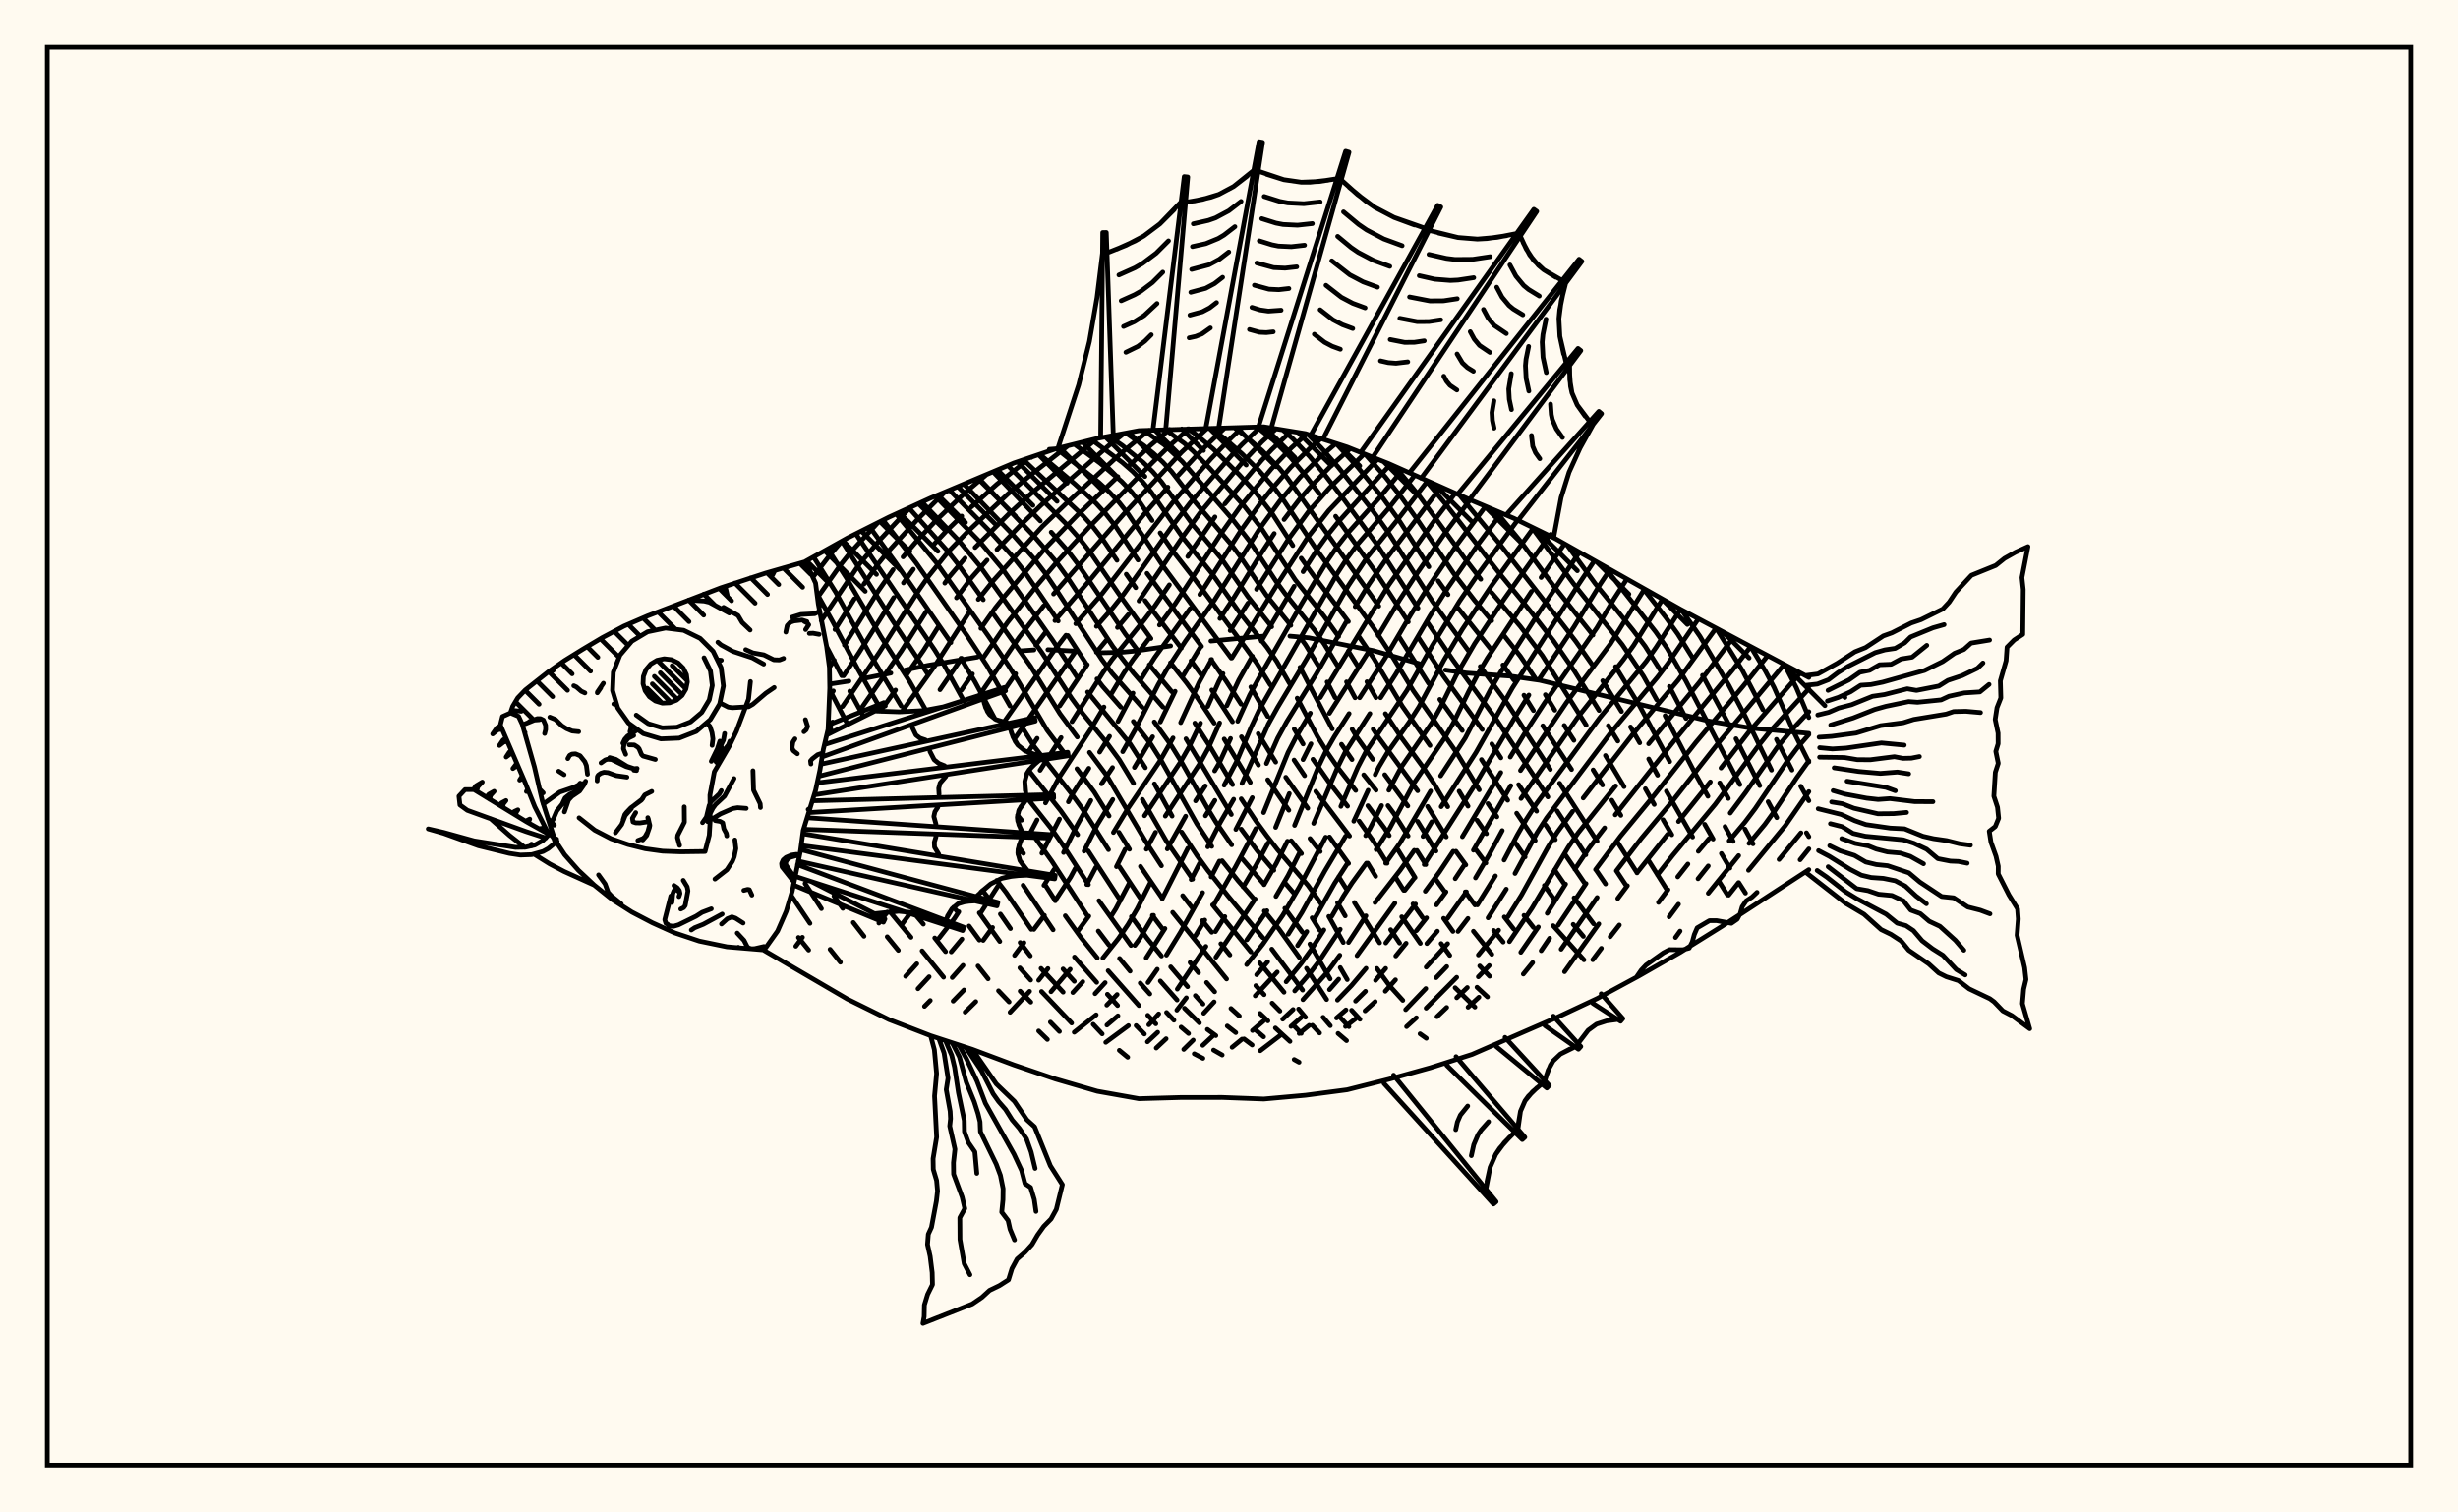 <svg xmlns="http://www.w3.org/2000/svg" width="520" height="320"><rect x="0" y="0" width="520" height="320" fill="floralwhite"/><rect x="10" y="10" width="500" height="300" stroke="black" stroke-width="1" fill="none"/><path stroke="black" stroke-width="1" fill="none" stroke-linecap="round" stroke-linejoin="round" d="
M 170.43 118.77 179.26 113.84 188.07 109.41 196.88 105.38 214.5 97.96 223.31 94.97 232.13 92.77 240.94 91.11 267.37 90.3 276.18 91.74 285 94.59 293.81 98.1 311.43 105.93 320.24 109.65 329.05 113.96 355.49 128.88 382.67 143.33 
M 382.67 184 364.3 195.97 355.49 201.47 346.68 206.51 337.86 211.28 329.05 215.41 311.43 223.08 302.62 225.9 293.81 228.35 285 230.57 276.18 231.73 267.37 232.52 258.56 232.19 249.75 232.2 240.94 232.45 232.13 230.88 223.31 228.31 214.5 225.31 205.69 222.01 196.88 219.13 188.07 215.72 179.26 211.37 161.67 201.09 
M 382.67 155.17 370.4 154.05 361.7 152.59 325.73 143.93 319.64 143.06 310.22 142.4 305.8 141.76 
M 300.2 140.4 290.57 137.66 276.88 134.94 272.89 134.59 
M 267.44 134.58 256.17 135.63 
M 247.65 136.65 240.22 137.73 237.23 138.01 232.85 138.11 
M 227.28 137.75 221.69 137.46 
M 218.74 137.51 215.73 137.72 
M 206.78 139.02 196.32 140.77 191.61 141.74 
M 188.46 142.41 182.43 143.61 
M 179.6 144.11 175.53 144.73 
M 168.92 198.35 171.07 201.01 
M 167.35 189.4 171.35 195.35 
M 175.61 200.86 177.78 203.58 
M 170.32 186.93 173.77 192.25 
M 176.43 189.58 178.29 192.19 
M 180.52 195.18 182.78 198.09 
M 187.7 198.2 190.04 201.07 
M 188.27 192.9 192.73 198.31 
M 195.08 201.18 199.62 206.75 
M 193.31 193.12 195.34 195.52 
M 197.75 198.45 200.04 201.34 
M 206.91 204.39 209.04 207.1 
M 211.24 209.63 213.48 211.98 
M 219.74 218.13 221.58 219.92 
M 175.24 153.23 175.81 154.36 
M 201.73 191.94 202.55 192.9 
M 205.01 195.92 207.19 198.9 
M 215.82 209.71 218.07 212.02 
M 222.22 216.26 224.13 218.23 
M 175.53 145.96 179.15 152.95 
M 207.18 193.14 211.51 199.19 
M 215.76 204.79 218.04 207.36 
M 220.34 209.78 226.7 216.45 
M 174.88 136.83 178.07 142.97 
M 179.77 146.23 182.62 151.48 
M 207.85 188.41 209.31 190.25 
M 211.64 193.4 213.76 196.46 
M 215.81 199.42 217.96 202.23 
M 220.24 204.9 224.91 209.91 
M 231.27 216.72 233.17 218.74 
M 236.8 222.22 238.57 223.68 
M 172.83 125.58 176.18 131.57 181.37 141.37 186.59 150.5 
M 210.88 186.27 212.85 188.84 218.17 196.63 
M 224.9 205.02 227.27 207.62 
M 172.11 117.83 176.77 125.26 183.85 138.06 190.65 149.37 
M 216.45 187.3 222.79 196.72 
M 227.31 202.48 232.01 207.84 
M 234.28 210.36 236.43 212.74 
M 240.35 216.99 242.1 218.77 
M 175.14 116.14 179.04 122.24 186.33 134.64 192.47 144.23 195.88 150.27 
M 215.5 179.18 216.52 180.55 
M 221.18 187.33 223.27 190.58 
M 225.37 193.76 228.68 198.37 232.13 202.66 
M 234.44 205.39 240.94 212.75 
M 242.82 214.81 244.52 216.62 
M 252.65 222.96 254.48 223.91 
M 178.1 114.49 188.76 131.22 196.19 142.49 
M 200 149.44 200.02 149.48 
M 215.26 172.47 216.11 173.53 
M 218.83 177.02 222.55 182.24 230.1 193.84 
M 232.36 196.99 234.62 199.97 
M 236.85 202.78 239.07 205.47 
M 241.22 207.99 243.25 210.29 
M 246.79 214.21 248.35 215.85 
M 249.87 217.32 251.44 218.66 
M 256.74 222.17 258.56 223.21 
M 181.05 112.94 197.74 137.51 199.81 140.84 203.91 148.32 
M 217.08 168.55 222.3 175.16 224.75 178.62 230.26 187.16 
M 232.49 190.57 239.25 200.03 
M 245.47 207.55 249.01 211.57 
M 250.59 213.33 253.73 216.41 
M 255.43 217.8 257.22 219.11 
M 183.98 111.47 189.52 119.12 201.16 135.95 
M 203.28 139.27 206.28 144.28 210.49 152.11 
M 217.64 163.02 224.38 171.5 227.97 176.6 
M 230.21 180.03 237.04 190.55 
M 239.36 193.93 242.65 198.49 245.71 202.26 
M 247.67 204.57 251.24 208.76 
M 252.88 210.65 254.5 212.43 
M 259.64 217.08 261.43 218.47 
M 263.19 219.81 264.89 221.09 
M 186.82 110.04 193.78 119.05 204.55 134.41 208.84 140.91 213.68 149.38 
M 215.61 152.86 218.81 157.96 226.62 167.86 229.04 171.2 234.51 179.77 
M 236.8 183.35 241.52 190.47 
M 243.79 193.68 245.93 196.52 
M 251.77 203.64 253.55 205.8 
M 255.26 207.87 256.96 209.83 
M 260.42 213.37 262.18 214.96 
M 265.67 217.95 267.32 219.36 
M 273.79 224.17 274.82 224.74 
M 189.58 108.72 198.12 119.07 209.07 134.54 213.4 140.89 215.45 144.17 221.5 154.45 225.22 159.39 
M 227.83 162.65 231.5 167.59 234.63 172.63 
M 236.71 176.1 238.94 179.68 
M 241.27 183.3 245.91 190.1 
M 248.09 193.04 259.49 207.13 
M 266.55 214.41 268.23 215.99 
M 269.82 217.5 272.9 220.33 
M 192.3 107.47 200.49 116.61 202.57 119.24 208.01 126.88 
M 210.27 130.04 218.02 140.95 224.23 151 227.9 155.94 
M 230.49 159.19 234.15 164.1 242.26 177.86 245.71 183.17 
M 250.21 189.5 252.33 192.23 
M 254.37 194.77 256.35 197.24 
M 258.28 199.67 260.18 202.04 
M 265.68 208.54 267.43 210.45 
M 269.13 212.24 270.77 213.91 
M 273.81 217.1 275.29 218.63 
M 195.03 106.22 202.86 114.41 207.2 119.63 220.39 138.03 226.73 147.78 229.1 151.03 234.34 157.41 236.76 160.7 239.8 165.73 
M 241.68 169.14 246.69 177.85 252.3 186.01 
M 256.54 191.46 264.63 201.4 
M 266.51 203.71 271.64 209.93 
M 274.73 213.48 276.18 215.22 
M 277.64 216.93 279.16 218.55 
M 197.87 104.97 207.4 114.75 211.92 120.15 222.64 135.38 227.84 143.25 
M 230.09 146.42 239.06 157.36 242.3 162.43 
M 244.23 165.84 247.96 172.66 
M 249.98 176.05 253.26 181.05 255.45 184.07 259.76 189.52 267.15 198.38 
M 269.06 200.81 275.57 209.48 
M 279.91 215.23 281.43 217.01 
M 283.08 218.65 284.87 220.17 
M 200.9 103.73 209.73 112.75 214.32 117.84 216.55 120.68 223.87 131.39 
M 225.9 134.46 229.89 140.59 
M 232.07 143.65 233.22 145.17 237.11 149.61 
M 239.76 152.64 243.5 157.49 245.68 160.94 253.18 174.28 256.35 179.08 
M 258.55 182.11 261.91 186.33 265.29 190.21 
M 267.48 192.75 270.58 196.56 274.89 202.59 
M 276.4 204.88 280.65 211.47 
M 283.68 215.43 285.37 217.21 
M 203.97 102.47 214.29 113.16 218.85 118.31 221.05 121.18 223.15 124.3 233.06 139.48 235.23 142.39 241.6 149.62 
M 244.2 152.74 247.82 157.78 249.95 161.24 255.43 170.97 257.31 174.06 260.56 178.75 
M 262.85 181.74 267.46 187.15 
M 271.82 192.18 275.52 197.23 
M 277.12 199.73 281.4 207.11 
M 285.94 213.75 287.7 215.65 
M 207.05 101.17 218.83 113.53 223.42 118.83 225.6 121.84 235.45 136.82 239.73 142.32 246.03 149.6 
M 250.9 156.32 260.49 172.32 
M 262.59 175.43 266.01 180.04 269.48 184.13 
M 271.73 186.66 273.85 189.12 
M 277.58 194.19 279.2 196.82 
M 283.54 204.72 285.02 207.26 
M 210.13 99.85 220.09 110.22 
M 222.39 112.6 225.86 116.49 228.07 119.41 238.05 134.11 240.99 138.03 
M 243.14 140.66 247.89 146.34 
M 252.77 152.99 256.14 158.21 260.76 166.01 
M 262.59 169.02 265.69 173.69 267.97 176.81 270.24 179.74 276.73 187.35 279.47 191.2 
M 281.12 193.89 284.18 199.4 
M 300.42 218.73 301.74 219.67 
M 213.23 98.51 226.17 111.46 228.45 114.03 230.63 116.85 236.82 125.85 243.49 135.1 
M 247.62 140.22 251.03 144.5 253.39 147.76 256.86 152.99 
M 258.99 156.37 264.5 165.54 
M 273.16 177.88 275.33 180.59 
M 282.97 191 284.59 193.78 
M 291.29 204.9 293.98 208.57 296.77 211.65 
M 216.51 97.28 228.97 108.97 231.19 111.43 233.31 114.14 236.3 118.55 
M 238.27 121.49 240.26 124.34 
M 242.24 127.06 249.91 137.13 
M 251.98 139.81 254.13 142.76 
M 256.36 145.99 260.73 152.7 
M 262.64 155.89 266.23 161.88 
M 268.2 164.98 272.66 171.42 
M 277.14 177.41 279.3 180.17 
M 283.21 185.5 284.9 188.19 
M 286.54 190.95 291.86 199.48 
M 219.96 96.11 227.32 102.34 231.86 106.48 234 108.81 236.02 111.39 240.75 118.5 
M 242.66 121.31 254.18 136.75 
M 256.19 139.54 259.4 144.11 262.56 148.98 
M 266.19 155.22 269.88 161.24 
M 272.02 164.45 276.66 170.99 
M 281.27 177.08 285.3 182.68 
M 294.2 196.7 296.1 199.53 
M 223.49 94.92 232.43 102.03 234.68 104.09 236.75 106.31 238.67 108.75 245.95 119.63 260.47 139.23 
M 264.62 145.34 268.19 151.57 
M 273.77 160.81 275.99 164.11 
M 278.36 167.44 285.5 176.88 
M 289.34 182.62 291.03 185.41 
M 296.55 193.97 300.47 199.59 
M 307.84 208.98 312.02 213.07 
M 227.27 93.98 232.74 98 237.27 101.85 239.34 104.02 241.18 106.32 243.73 110.12 
M 245.44 112.75 248.17 116.67 252.14 121.75 263.76 137.38 265.86 140.3 268.74 144.91 
M 273.81 154.25 275.68 157.41 
M 277.76 160.65 281.26 165.65 285.08 170.56 
M 287.53 173.72 290.77 178.29 293.45 182.64 
M 295.16 185.5 296.97 188.37 
M 298.93 191.26 300.97 194.16 
M 304.88 199.64 306.7 202.13 
M 312.47 208.88 314.68 210.92 
M 230.95 93.06 237.43 97.84 239.64 99.78 241.68 101.87 243.52 104.09 250.3 113.85 256.34 121.28 261.9 129.14 268.05 136.98 270.1 139.93 272.78 144.56 
M 274.43 147.71 278.69 155.78 280.68 159.01 282.95 162.31 286.8 167.24 
M 289.38 170.47 292.91 175.23 293.89 176.78 
M 295.75 179.82 299.36 185.67 
M 305.41 194.3 307.37 197.06 
M 313.05 204.38 315.13 206.55 
M 234.61 92.3 237.46 94.27 241.85 97.83 243.87 99.81 245.71 101.94 252.43 111.15 258.46 118.28 263.99 126.22 269.03 132.61 
M 275.03 141.19 281.84 154.22 
M 283.8 157.48 286.02 160.7 
M 288.51 163.94 291.12 167.19 
M 293.64 170.45 294.85 172.08 297.89 176.87 
M 299.75 179.95 301.63 182.92 
M 303.6 185.83 305.66 188.69 
M 311.71 197.03 315.6 201.91 
M 238.19 91.63 241.92 94.23 244.04 95.94 246.03 97.8 247.87 99.8 252.88 106.29 260.56 115.31 262.45 117.85 267.9 125.93 273.08 132.31 
M 275.16 135.01 276.18 136.41 279.01 141.05 
M 280.76 144.29 282.46 147.61 
M 286.06 154.29 287.03 155.93 290.42 160.67 
M 292.96 163.91 297.83 170.52 
M 299.91 173.79 303.79 180.07 
M 309.99 188.7 312.04 191.48 
M 316 196.86 318 199.31 
M 241.95 91.07 246.27 94.09 250.1 97.65 260.85 110.01 264.59 114.82 269.95 122.98 271.89 125.64 278.13 133.36 280.15 136.27 283.04 140.99 
M 284.87 144.27 286.67 147.63 
M 290.5 154.28 291.55 155.9 299.91 167.31 
M 302.02 170.62 305.96 177.06 
M 308.01 180.11 310.1 182.99 
M 318.25 194.01 320.24 196.58 
M 246.51 90.88 250.55 93.8 252.43 95.48 256 99.17 263.22 107.09 266.85 111.76 273.98 122.63 280.08 130.34 283.19 134.67 
M 285.24 137.75 287.24 140.95 
M 289.18 144.24 291.09 147.61 
M 293.09 151 296.41 155.99 301.16 162.46 303.34 165.75 306.27 170.68 
M 312.28 179.83 314.34 182.59 
M 322.41 193.68 324.41 196.22 
M 251.28 90.73 252.92 91.85 256.65 94.98 262.09 100.36 265.69 104.24 269.21 108.76 273.5 115.42 
M 275.28 118.11 278.07 122.02 285.26 131.51 
M 287.4 134.55 290.6 139.26 296.67 149.43 302.52 157.72 
M 308.69 167.41 310.57 170.56 
M 312.49 173.55 314.46 176.39 
M 328.58 195.85 335.09 203.08 
M 256.25 90.66 259.08 92.77 262.77 96.02 266.4 99.61 269.91 103.63 271.61 105.92 278.49 116.24 290.65 132.9 294.84 139.34 298.99 146.15 308.22 159.34 312.94 167.11 
M 314.79 170.03 316.68 172.82 
M 320.61 178.37 322.64 181.31 
M 326.72 187.34 328.74 190.22 
M 332.82 195.57 334.97 198.11 
M 261.17 90.53 263.36 92.17 267.05 95.38 270.62 99.04 272.32 101.09 291.69 128.24 
M 295.9 134.6 302.22 144.59 
M 304.6 147.98 309.35 154.56 
M 313.41 160.71 318.96 169.32 
M 320.86 172.06 324.78 177.84 
M 328.88 184.03 330.95 187.05 
M 333.01 189.95 337.14 195.46 
M 265.92 90.35 269.45 93.2 272.99 96.75 276.43 100.92 279.06 104.4 
M 282.56 109.23 290.78 120.68 297.93 131.58 
M 300 134.78 305.32 142.97 313.57 154.35 
M 315.61 157.39 317.52 160.34 
M 321.27 166.01 325.07 171.62 
M 327.02 174.58 329.03 177.65 
M 331.1 180.78 335.28 186.92 
M 271.38 90.95 273.57 92.89 277.1 96.63 280.64 100.91 284.22 105.56 291.22 115.09 299.98 128.67 
M 302.05 131.77 307.37 139.63 316.74 152.47 327.46 168.61 
M 329.41 171.56 335.49 180.86 
M 337.58 183.96 339.66 187.02 
M 276.7 91.9 279.48 94.7 283.07 98.79 290.21 107.77 293.61 112.53 303.09 127.31 310.79 137.87 
M 313.16 141.01 318.97 148.98 327.97 162.8 
M 329.94 165.72 337.87 177.98 
M 341.97 184.25 344.03 187.37 
M 282.66 93.83 287.25 98.87 292.57 105.38 295.93 110.02 302.28 119.91 
M 304.26 122.89 306.33 125.81 
M 308.51 128.7 315.57 137.57 
M 317.96 140.69 320.26 143.87 
M 322.4 147.09 324.41 150.33 
M 326.39 153.56 332.47 162.8 
M 342.32 178.37 346.34 184.67 
M 288.81 96.11 293.06 100.9 296.45 105.19 299.87 109.98 307.55 121.34 311.97 127.06 315.57 131.33 
M 318.02 134.25 321.63 138.83 324.91 143.68 
M 326.93 146.98 328.92 150.26 
M 330.93 153.49 332.97 156.64 
M 337.04 162.9 339.02 166.09 
M 340.98 169.31 342.9 172.51 
M 348.7 181.96 352.62 188.21 
M 295.13 98.7 300.28 104.96 309.96 118.27 313.26 122.55 
M 315.57 125.39 321.63 132.53 326.29 138.71 335.57 153.44 
M 339.64 159.85 343.58 166.44 
M 301.64 101.64 306.23 107.15 316.88 120.9 323.93 129.5 328.63 135.55 333.17 142.13 338.28 150.31 
M 340.26 153.52 342.26 156.79 
M 348.09 166.88 349.96 170.2 
M 351.83 173.44 353.68 176.61 
M 308.78 104.77 317.17 114.97 330.94 132.54 333.39 135.73 336.89 140.71 
M 339.06 144.03 343.03 150.52 
M 344.95 153.8 346.89 157.16 
M 348.8 160.58 350.67 164.01 
M 352.54 167.4 358.08 177.08 
M 363.55 186.3 365.47 189.36 
M 316.3 107.99 321.9 114.8 328.44 123.65 336.99 134.37 
M 341.78 141.05 346.81 149.25 353.23 161.14 
M 360.64 174.41 362.41 177.52 
M 364.17 180.59 365.97 183.67 
M 367.84 186.74 369.26 188.95 
M 323.99 111.49 332.94 123.56 343.18 136.36 347.69 143.07 350.49 148.07 
M 352.26 151.42 358.52 163.46 361.32 168.47 
M 364.94 174.88 366.66 178.01 
M 331.59 115.4 337.48 123.49 345.46 133.31 348.03 136.72 351.27 141.84 
M 353.17 145.24 356.69 152 
M 363.82 165.64 365.64 168.93 
M 369.16 175.42 370.86 178.54 
M 339.35 119.82 350.27 133.69 352.68 137.16 356.68 144.1 368.08 166 
M 347.65 124.56 352.44 130.67 354.95 134.15 358.22 139.41 
M 360.18 142.89 365.6 153 
M 367.26 156.3 372.28 166.22 
M 374.06 169.63 375.88 172.99 
M 355.72 129.01 359.62 134.61 365.77 145.02 369.26 151.64 374.76 162.93 
M 382.16 176.2 382.67 177.02 
M 363.05 132.89 368.64 141.9 372.96 150.16 
M 375.82 156.44 379.1 162.92 
M 380.96 166.35 382.67 169.41 
M 370.38 136.83 373.52 142.07 375.3 145.42 379.47 154.85 382.67 161.22 
M 377.5 140.61 380.01 145.47 382.67 151.81 
M 170.5 118.74 170.43 118.82 
M 178.08 114.5 175.92 116.99 171.96 122.13 
M 185.69 110.61 179.91 116.89 177.81 119.53 172.94 126.44 
M 192.58 107.34 186.03 114.35 181.78 119.38 173.74 131.33 
M 199.83 104.16 193.99 110.02 187.95 116.63 185.83 119.23 182.76 123.59 
M 180.74 126.71 176.65 133.19 
M 208.56 100.52 204.21 104.22 198.09 110.05 194.15 114.22 191.05 117.83 
M 188.95 120.52 185.85 124.96 178.64 136.5 
M 176.49 139.7 175.46 141.18 
M 218.31 96.67 218.16 96.78 
M 216.81 97.79 210.89 102.45 205.49 107.26 
M 203.45 109.19 200.41 112.14 197.37 115.39 
M 193.22 120.44 191.13 123.33 
M 189.08 126.42 181.7 138.13 178.46 142.98 
M 176.3 146.18 175.49 147.39 
M 225.94 94.31 217.89 100.62 213.19 104.55 204.85 112.36 200.71 116.62 196.51 121.83 194.46 124.76 186.07 137.96 178.24 149.47 
M 176.15 152.76 175.17 154.36 
M 232.07 92.78 217.82 104.7 213.41 108.75 206.29 115.83 
M 204.17 118.09 200.91 121.93 199.88 123.37 
M 195.94 129.42 190.71 137.71 182.48 149.47 
M 237.81 91.7 234.48 94.34 220.24 106.89 215.92 111.08 210.92 116.28 
M 208.82 118.52 205.5 122.26 202.35 126.48 
M 198.49 132.64 195.43 137.53 191.91 142.58 
M 189.45 146 187.01 149.4 
M 243.08 91.02 237.03 96 225.29 106.79 220.54 111.35 210.22 122.75 206.97 126.81 
M 204.93 129.71 197.82 140.8 190.79 150.6 
M 247.44 90.85 243.43 94.2 238.56 98.81 
M 236.48 100.84 227.91 109.01 221.08 116.06 212.72 125.91 210.57 128.59 207.51 132.95 
M 203.42 139.27 198.86 145.92 
M 251.51 90.73 247.75 94.01 243.85 97.82 230.49 111.44 223.65 118.86 219.44 123.79 213.11 131.73 207.92 139.3 
M 205.72 142.6 203.4 146.01 
M 169.76 198.31 168.36 200.2 
M 255.31 90.67 249.96 95.69 237.75 108.75 222.89 125.67 
M 220.78 128.19 215.61 134.82 207.14 147.18 
M 259.02 90.61 254.15 95.3 249.01 100.85 
M 247.07 103.06 242.05 108.79 230.71 122.56 223.18 131.3 
M 221.16 133.82 219.13 136.5 
M 214.86 142.55 212.52 145.93 
M 262.8 90.47 260.55 92.56 256.22 97.03 247.94 106.49 233.1 125.68 227.58 131.96 
M 225.51 134.4 222.58 138.23 212.37 152.8 
M 187.72 192.96 185.93 195.3 
M 266.65 90.33 262.69 94.09 260.51 96.39 251.79 106.38 247.92 111.4 237.62 125.85 235.39 128.64 231.96 132.52 
M 227.75 137.51 214.56 156.43 
M 192.71 193.03 190.92 195.41 
M 269.95 90.72 266.96 93.49 262.6 98.11 253.82 108.57 249.99 113.88 240.96 127.14 
M 238.72 130.01 236.4 132.76 
M 234.1 135.41 231.95 138 
M 230.02 140.62 224.18 149.36 
M 219.41 156.22 217.5 159.16 
M 273.13 91.24 269.05 95.12 266.9 97.41 259.13 106.61 
M 257.03 109.37 251.28 117.74 
M 247.39 123.74 244.26 128.29 242.03 131.21 235.24 139.57 233.32 142.32 226.79 152.68 
M 224.48 156.06 220.03 162.98 
M 215.99 170.63 215.46 171.68 
M 202.83 192.91 201.91 194.32 198.66 198.48 
M 193.95 203.92 191.58 206.56 
M 276.45 91.82 273.18 94.77 268.95 99.23 262.34 107.25 258.27 112.97 248.57 127.82 245.29 132.24 
M 243.04 135.14 239.75 139.48 237.75 142.39 235.18 146.68 
M 233.55 149.59 230.79 154.23 224.04 164.53 221.18 169.88 
M 219.4 173.47 217.54 177.03 
M 215.53 180.54 215.37 180.8 
M 211.3 187.18 207.47 193.15 
M 203.49 198.69 201.24 201.39 
M 196.56 206.66 194.21 209.19 
M 279.47 92.8 277.29 94.67 273.08 98.84 268.79 103.77 266.6 106.52 262.43 112.37 253.83 125.79 
M 251.76 128.78 244.27 139.12 241.39 143.67 
M 239.69 146.65 236.53 152.63 
M 234.73 155.79 232.63 159.12 
M 230.35 162.56 226.99 167.83 226.02 169.65 
M 224.14 173.29 220.42 180.52 
M 209.98 196.23 208 198.96 
M 203.73 204.25 201.45 206.82 
M 196.8 211.69 195.58 212.92 
M 282.62 93.82 279.34 96.65 275.04 100.96 270.77 105.99 266.53 111.8 257 126.86 250.79 135.63 246.78 141.75 244.99 144.92 240.27 154.17 237.52 159.03 
M 235.36 162.4 233.04 165.84 
M 230.77 169.36 227.75 174.83 225 180.37 
M 223.02 183.93 220.85 187.32 
M 203.93 209.46 201.65 211.81 
M 285.7 94.87 281.4 98.75 277.04 103.21 274.85 105.73 271.65 109.91 
M 269.57 112.88 266.57 117.46 261.02 126.47 258.08 130.86 
M 254.05 136.74 250.29 142.97 
M 248.6 146.26 245.47 152.74 
M 243.84 155.89 239.99 162.37 
M 235.41 169.16 232.13 174.51 229.35 180.08 
M 227.47 183.75 226.5 185.56 223.22 190.57 
M 220.95 193.68 218.72 196.64 
M 216.62 199.45 214.64 202.12 
M 206.43 211.92 204.18 214.14 
M 288.61 96.03 281.28 103.2 276.84 108.22 272.57 114.07 265.83 124.68 
M 264.03 127.59 260.25 133.41 
M 256.33 139.52 253.68 144.37 249.78 152.88 
M 248.16 156.14 245.45 160.92 238.77 170.81 235.55 176.13 
M 231.82 183.52 229.91 187.14 
M 291.44 97.16 281.08 108.05 276.67 113.67 270.66 122.93 260.6 139.21 
M 258.73 142.52 257.84 144.21 255.49 149.48 
M 253.97 152.99 251.55 158.04 249.73 161.23 242.13 172.59 
M 238.04 179.68 236.19 183.36 
M 230.34 193.83 228.13 196.85 
M 221.69 204.93 219.74 207.39 
M 217.81 209.75 213.69 214.17 
M 294.14 98.26 283.09 110.46 280.85 113.22 278.7 116.21 275.68 120.95 
M 273.79 124.04 266.84 135.64 
M 264.94 138.83 262.06 143.9 259.54 149.31 
M 258.02 152.95 255.67 158.21 253.89 161.46 246.53 172.66 
M 244.46 176.1 242.52 179.67 
M 238.84 186.98 236.05 192.28 235.03 193.9 
M 226.4 205.07 222.35 209.82 
M 296.71 99.41 291.75 105.41 285.1 112.82 282.89 115.64 280.79 118.69 275.19 128.04 266.29 143.51 264.36 147.06 261.85 152.59 
M 260.33 156.25 257.92 161.48 256.97 163.09 
M 254.99 166.28 252.92 169.44 
M 250.83 172.69 246.95 179.62 
M 243.31 186.87 240.58 192.27 238.65 195.58 236.58 198.6 233.32 202.69 
M 229.07 207.7 226.97 209.99 
M 299.29 100.58 293.69 107.65 287.15 115.22 285 118.11 282.97 121.23 266.42 150.17 264.69 153.84 261.63 161.09 258.98 166.13 
M 257.01 169.35 255.02 172.6 
M 251.29 179.47 245.88 190.15 
M 244.04 193.67 241.12 198.59 240.08 200.02 
M 233.8 207.91 231.67 210.23 
M 301.98 101.79 295.62 110.02 289.3 117.82 285.26 123.9 276.37 139.52 270.29 149.66 268.33 153.2 262.76 165.74 
M 260.99 169.11 258.15 174.01 255.51 179.17 
M 253.78 182.65 252 186.09 
M 246.45 196.45 242.48 202.67 
M 236.33 210.42 234.15 212.65 
M 231.9 214.71 227.26 218.39 
M 304.83 103.04 293.54 117.88 289.57 123.66 286.7 128.34 
M 284.86 131.5 278.42 142.67 272.2 152.73 270.3 156.18 267.93 161.54 
M 264.92 168.77 261.45 175.48 
M 257.97 182.19 256.22 185.53 
M 254.42 188.86 249.72 197.26 246.77 202.07 
M 244.82 205.08 242.87 207.88 
M 236.5 214.92 234.18 216.88 
M 307.85 104.37 303.61 109.91 293.8 123.76 279.3 147.59 
M 277.2 150.89 274.24 155.84 272.5 159.2 267.33 171.92 
M 265.69 175.3 261.37 183.41 256.78 191.43 
M 254.88 194.67 252.93 197.94 
M 238.72 217 233.93 220.53 
M 311.01 105.75 305.81 112.63 299.82 121.25 296.1 126.91 291.57 134.49 
M 289.66 137.68 281.24 150.92 
M 277.34 157.38 275.67 160.71 
M 272.76 167.91 269.87 175.05 
M 268.26 178.35 265.73 183.05 263 187.66 
M 259.12 193.93 257.13 197.1 
M 255.11 200.24 249.07 209.27 
M 245.13 214.51 243.04 216.81 
M 314.28 107.13 308.1 115.42 302.06 124.33 298.42 130.09 293.01 139.28 287.64 147.62 
M 285.41 150.98 282.28 155.86 280.47 159.01 278.89 162.3 273.88 174.63 
M 272.37 177.98 270.01 182.68 267.42 187.17 
M 265.53 190.2 257.23 202.52 
M 250.97 211.11 248.97 213.72 
M 244.91 218.41 242.75 220.42 
M 317.65 108.56 312.68 115.19 306.31 124.34 302.54 130.27 295.28 142.64 292.07 147.62 
M 289.8 150.98 284.61 159.08 283 162.31 277.91 174.2 
M 274.81 180.66 272.53 185.19 269.94 189.65 
M 268.02 192.69 263.78 198.84 
M 246.7 219.77 244.61 221.73 
M 321.06 110.05 312.97 121.09 308.76 127.21 303.1 136.43 297.63 146.1 288.95 159.07 287.26 162.32 283.67 170.61 
M 280.45 177.13 274.91 187.6 271.39 193.64 267.17 199.75 263.74 204.08 
M 256.85 211.98 254.65 214.37 
M 324.41 111.69 315.54 123.92 309.33 133.2 305.48 139.66 300.18 149.55 298.1 152.8 293.61 159.08 291.71 162.27 290.93 163.91 
M 289.43 167.21 286.4 173.74 
M 284.67 176.91 280.27 184.29 275.43 193.05 272.54 197.65 
M 268.17 203.49 265.85 206.23 
M 252.42 220.06 250.43 222.02 
M 327.77 113.34 318.22 126.74 311.96 136.19 308.04 142.93 304.74 149.66 302.9 152.94 296.42 162.34 293.82 167.19 
M 292.28 170.44 289.84 175.25 288.91 176.79 
M 285.06 182.68 282.34 186.89 278.25 194.11 
M 276.46 197.1 274.52 200.06 
M 270.2 205.67 265.55 210.69 
M 256.5 219.24 254.45 221.16 
M 330.99 115.06 326.03 122.18 
M 323.99 125.13 314.65 139.25 312.6 142.71 310.77 146.19 307.45 152.98 305.58 156.2 299.15 165.66 294.01 175.24 291.13 179.75 
M 289.07 182.62 286.04 186.79 284.23 189.57 281.76 193.85 
M 280.07 196.75 277.32 201.03 275.32 203.79 272.1 207.72 
M 334.13 116.84 325.63 129.5 317.36 142.38 315.32 145.89 309.97 156.16 304.77 164.15 
M 302.65 167.37 296.19 178.35 293.15 182.63 
M 283.53 196.61 278.99 203.47 277.03 206.03 273.91 209.65 
M 267.23 216.09 264.96 218.03 
M 262.76 219.85 260.66 221.57 
M 337.3 118.65 334.03 123.53 319.95 145.56 312.25 159.21 304.89 170.67 
M 302.91 173.86 301.05 176.96 
M 299.19 179.92 296.19 184.14 290.9 190.97 
M 288.97 193.77 285.29 199.4 
M 283.44 202.1 280.61 205.91 275.65 211.5 
M 273.56 213.59 271.37 215.63 
M 340.58 120.52 338.6 123.49 333 132.61 325.64 143.67 
M 323.44 147.05 320.23 152.19 312.34 165.59 301.3 182.91 
M 299.29 185.67 297.19 188.37 
M 295.09 191.09 287.09 202.18 
M 283.2 207.17 281.26 209.38 
M 275.27 215.27 273.12 217.16 
M 270.93 218.99 266.61 222.3 
M 344.14 122.57 341.46 126.69 337.82 132.84 326.81 148.64 322.48 155.29 319.5 160.17 
M 317.5 163.45 309.38 177.02 
M 307.43 180.11 304.54 184.45 301.53 188.56 
M 299.45 191.28 293.17 199.5 
M 288.99 204.88 285.92 208.51 282.95 211.59 
M 276.96 216.94 274.85 218.66 
M 347.86 124.68 340.72 136.19 331.42 148.62 321.67 163.02 
M 319.62 166.23 311.71 179.88 
M 309.8 182.99 307.86 185.9 
M 305.9 188.69 303.88 191.46 
M 301.79 194.2 299.65 196.9 
M 297.47 199.57 295.29 202.25 
M 293.14 204.9 291 207.42 
M 288.87 209.74 286.78 211.81 
M 284.74 213.67 282.75 215.38 
M 351.7 126.79 345.62 136.53 343.43 139.58 333.71 151.86 321.78 168.94 
M 317.8 175.73 314.97 180.97 312.15 185.74 
M 310.23 188.69 306.22 194.32 
M 304.08 197.02 301.86 199.63 
M 295.22 207.31 293.07 209.72 
M 290.93 211.92 288.79 213.87 
M 286.7 215.6 284.65 217.18 
M 355.53 128.91 350.37 136.93 348.25 139.95 338.41 151.89 324.98 170.12 322.94 173.28 320.98 176.69 318.2 181.96 
M 316.36 185.32 312.55 191.46 
M 310.55 194.33 308.45 197.07 
M 306.25 199.66 301.72 204.62 
M 359.32 130.91 352.83 140.42 350.58 143.36 340.7 155.11 327.19 173.04 325.16 176.2 320.51 184.8 
M 318.66 188.12 314.81 194.2 
M 306.06 204.51 303.82 206.85 
M 301.63 209.16 297.38 213.61 
M 363.05 132.89 355.04 143.89 345.38 155.41 334.94 168.84 
M 332.69 171.68 329.45 176.08 327.46 179.28 321.88 189.37 319.01 193.96 
M 317.04 196.81 312.76 202.04 
M 308.17 206.78 301.71 213.3 
M 299.64 215.33 297.57 217.21 
M 366.72 134.86 359.46 144.43 348.78 157.36 
M 341.8 166.28 333.87 176.21 331.79 179.22 324.12 192.12 319.33 199.22 
M 315.06 204.29 312.75 206.67 
M 310.42 208.94 308.18 211.1 
M 306.05 213.15 304 215.11 
M 370.36 136.81 366.52 141.78 354.39 156.46 341.72 172.4 
M 339.46 175.16 336.21 179.38 333.17 183.92 
M 331.2 187.05 327.32 193.23 
M 325.44 196.12 321.74 201.48 
M 312.87 210.99 310.58 213.1 
M 373.95 138.74 368.74 145.21 358.79 157.05 349.65 168.63 342.8 176.94 337.55 183.98 
M 335.53 186.94 329.63 195.76 
M 327.82 198.51 326.05 201.14 
M 324.24 203.66 322.27 206.09 
M 377.45 140.58 363.22 157.58 354.1 169.16 347.23 177.38 341.95 184.25 
M 337.88 189.89 330.27 200.83 
M 380.86 142.38 370.02 154.82 364.09 162.49 
M 361.83 165.43 355.1 173.81 
M 352.8 176.51 346.31 184.67 
M 344.28 187.39 342.25 190.1 
M 338.23 195.47 330.99 205.59 
M 382.67 145.73 374.32 154.87 371.81 158.03 362.86 170.17 353.83 181.02 350.64 185.1 
M 342.58 195.71 340.64 198.19 
M 338.77 200.64 336.96 203.06 
M 382.67 150.58 378.67 154.85 376.05 158.01 369.28 167.69 366.04 172.02 
M 361.56 177.43 359.29 180.12 
M 357.08 182.81 354.94 185.52 
M 352.87 188.23 350.86 190.93 
M 382.67 155.41 380.42 157.98 377.97 161.24 371.33 171.06 369.16 173.93 365.82 177.91 
M 361.39 183.21 359.23 185.92 
M 355.09 191.32 353.11 193.98 
M 382.67 160.98 380.06 164.61 375.57 171.37 373.37 174.41 370.02 178.44 
M 367.82 181.03 361.4 188.99 
M 355.43 197 354.46 198.35 
M 382.67 167.49 377.69 174.68 369.91 184.13 
M 367.8 186.74 365.7 189.39 
M 380.99 176.21 376.37 181.84 
M 382.67 179.61 380.82 181.91 
M 221.98 95.07 223.32 94.97 
M 232.85 92.4 233.29 49.2 234.04 49.19 235.52 92.13 
M 243.94 90.79 250.53 37.37 251.27 37.45 246.62 90.88 
M 255.13 90.43 266.36 29.99 267.1 30.12 257.81 90.64 
M 266.34 89.96 284.68 32.01 285.39 32.22 268.95 90.56 
M 277.4 91.88 304.15 43.45 304.81 43.79 279.88 92.93 
M 288.02 95.47 324.49 44.29 325.1 44.72 290.4 96.74 
M 298.34 99.81 334.06 54.84 334.65 55.3 300.65 101.19 
M 308.57 104.32 333.84 73.72 334.43 74.18 310.89 105.7 
M 318.89 108.66 338.24 87.04 338.81 87.52 321.16 110.1 
M 328.06 113.06 329.05 113.97 
M 223.81 94.84 228.2 81.42 230.47 72.25 232.08 62.94 233.25 53.52 
M 234.19 53.51 238.22 51.9 241.99 49.92 245.38 47.37 249.87 42.71 
M 250.81 42.81 254.42 42.17 257.84 41.13 260.98 39.46 265.24 36.04 
M 266.16 36.2 271.6 38.02 275.29 38.55 279.05 38.4 282.85 37.81 
M 283.75 38.07 287.21 41.17 290.89 43.89 294.92 46 301.47 48.29 
M 302.3 48.73 308.44 50.25 312.55 50.58 316.69 50.22 320.84 49.41 
M 321.62 49.94 322.89 52.69 324.49 55.13 326.59 57.09 330.49 59.34 
M 331.23 59.91 330.29 63.67 329.8 67.42 330 71.16 331.32 76.78 
M 332.06 77.36 332.1 80.31 332.56 83.12 333.67 85.69 336.31 89.2 
M 337.03 89.81 334.27 94.79 331.94 99.92 330.26 105.28 328.7 113.65 
M 236.22 52.73 240.15 50.97 241.99 49.92 245.38 47.37 248.42 44.33 
M 236.71 58.18 240.09 56.67 241.67 55.76 244.59 53.57 247.2 50.96 
M 237.2 63.63 240.03 62.36 241.36 61.61 243.8 59.77 245.99 57.58 
M 237.69 69.08 239.97 68.06 242.05 66.75 244.77 64.21 
M 238.19 74.53 240.73 73.29 242.21 72.17 243.55 70.83 
M 252.63 42.52 256.17 41.72 257.84 41.13 260.98 39.46 263.85 37.25 
M 252.45 47.35 255.63 46.63 257.15 46.1 259.96 44.6 262.55 42.61 
M 252.27 52.17 255.1 51.54 257.73 50.46 258.95 49.73 261.25 47.96 
M 252.1 57 255.75 56.03 257.94 54.86 259.95 53.32 
M 251.92 61.83 255.05 61 256.93 60 258.65 58.67 
M 251.74 66.66 254.35 65.96 255.92 65.13 257.36 64.02 
M 251.57 71.48 252.98 71.17 254.3 70.63 256.06 69.38 
M 267.97 36.88 271.6 38.02 275.29 38.55 277.16 38.55 280.94 38.13 
M 267.45 41.57 270.76 42.61 272.44 42.93 275.84 43.1 279.29 42.72 
M 266.93 46.26 269.93 47.2 271.44 47.49 274.51 47.64 277.63 47.3 
M 266.41 50.96 269.09 51.79 270.44 52.06 273.19 52.19 275.98 51.88 
M 265.89 55.65 269.45 56.62 271.87 56.73 274.33 56.46 
M 265.37 60.34 268.45 61.18 270.54 61.28 272.67 61.04 
M 264.85 65.03 266.58 65.57 268.33 65.82 271.02 65.63 
M 264.33 69.72 266.45 70.3 267.9 70.37 269.36 70.21 
M 285.46 39.65 289.01 42.6 290.89 43.89 294.92 46 299.25 47.6 
M 284.23 44.83 287.42 47.48 289.11 48.64 292.74 50.55 296.63 51.98 
M 282.99 50.01 285.83 52.36 287.33 53.39 290.56 55.09 294.02 56.36 
M 281.75 55.18 285.56 58.15 288.37 59.63 291.41 60.75 
M 280.52 60.36 283.78 62.9 286.19 64.17 288.79 65.13 
M 279.28 65.54 282 67.66 284.01 68.71 286.18 69.51 
M 278.05 70.72 280.22 72.41 281.83 73.26 283.56 73.89 
M 304.34 49.31 308.44 50.25 312.55 50.58 314.61 50.47 318.76 49.85 
M 302.3 53.82 305.98 54.66 307.83 54.89 311.54 54.86 315.27 54.3 
M 300.25 58.33 303.52 59.07 306.81 59.33 308.46 59.25 311.78 58.75 
M 298.2 62.83 302.5 63.66 305.39 63.64 308.29 63.2 
M 296.15 67.34 299.84 68.05 302.31 68.03 304.8 67.66 
M 294.1 71.84 297.17 72.44 299.24 72.42 301.31 72.11 
M 292.05 76.35 293.69 76.72 295.33 76.85 297.82 76.56 
M 322.23 51.34 323.63 53.96 325.48 56.17 326.59 57.09 329.13 58.65 
M 319.43 56.05 320.7 58.41 322.35 60.4 323.36 61.23 325.64 62.63 
M 316.64 60.76 317.76 62.86 319.23 64.62 320.13 65.36 322.16 66.6 
M 313.84 65.47 314.82 67.3 316.11 68.85 318.67 70.58 
M 311.04 70.18 311.89 71.75 312.99 73.08 315.18 74.56 
M 308.25 74.89 309.38 76.78 310.43 77.76 311.7 78.54 
M 305.45 79.59 306.01 80.64 306.75 81.53 308.21 82.52 
M 330.73 61.79 329.97 65.54 329.8 67.42 330 71.16 330.8 74.91 
M 327.06 67.54 326.41 70.77 326.26 72.38 326.43 75.6 327.12 78.82 
M 323.39 73.3 322.84 76 322.72 77.35 322.86 80.05 323.44 82.74 
M 319.72 79.05 319.18 82.31 319.3 84.49 319.76 86.66 
M 316.05 84.8 315.64 87.28 315.73 88.93 316.08 90.58 
M 332.05 78.85 332.26 81.74 332.56 83.12 333.67 85.69 335.35 88.06 
M 328.02 85.49 328.18 87.71 328.41 88.77 329.26 90.74 330.55 92.56 
M 323.99 92.14 324.26 94.42 324.85 95.79 325.75 97.05 
M 175.23 153.39 187 148.66 187.3 149.34 174.9 155.5 
M 174.42 157.54 212.49 145.45 212.73 146.16 173.92 160.14 
M 173.67 161.68 218.85 151.84 219.02 152.57 173.18 164.24 
M 172.88 165.63 225.89 159.16 226 159.9 172.24 168.18 
M 171.86 169.43 222.88 168.12 222.91 168.86 171.1 171.92 
M 170.76 173.01 222.04 176.57 222 177.31 169.99 175.46 
M 169.83 176.39 223.24 185.21 223.13 185.94 169.5 178.89 
M 169.38 179.75 211.1 190.94 210.92 191.67 168.87 182.19 
M 168.71 182.93 203.9 196.18 203.65 196.88 168.2 185.4 
M 171.67 186.52 187.21 194.43 186.89 195.11 167.85 187.24 
M 185.11 150.43 190.27 150.61 195.36 150.35 200.35 149.41 207.67 146.98 
M 207.98 147.87 208.52 149.71 209.38 151.23 210.71 152.24 213.41 153.03 
M 213.63 153.94 214.32 155.95 215.33 157.65 216.82 158.85 219.76 159.91 
M 219.89 160.84 218.37 162.15 217.26 163.62 216.8 165.33 217.06 168.27 
M 217.1 169.21 215.56 171.38 215.21 172.91 215.54 174.51 216.32 176.17 
M 216.27 177.11 215.58 178.84 215.33 180.51 215.76 182.07 217.41 184.24 
M 217.27 185.17 214.51 185.3 211.91 185.84 209.59 187.01 206.5 189.71 
M 206.27 190.62 204.36 190.73 202.69 191.22 201.4 192.27 200.03 194.72 
M 199.72 195.61 196.6 194.15 193.41 193.14 190.12 192.8 185.02 193.32 
M 208.23 148.81 208.9 150.53 209.38 151.23 210.71 152.24 212.46 152.82 
M 193.02 153.96 193.77 155.52 194.63 156.18 195.77 156.56 
M 213.95 154.97 214.77 156.86 215.33 157.65 216.82 158.85 218.73 159.61 
M 196.74 159 197.63 160.74 198.6 161.52 199.84 162.02 
M 219.1 161.49 217.74 162.86 217.26 163.62 216.8 165.33 216.9 167.26 
M 200.09 164.28 198.89 165.67 198.59 166.78 198.66 168.03 
M 216.51 169.92 215.56 171.38 215.21 172.91 215.3 173.7 215.9 175.34 
M 198.4 170.81 197.78 171.75 197.56 172.75 198 174.33 
M 215.89 177.98 215.37 179.69 215.33 180.51 215.76 182.07 216.78 183.53 
M 198 177.09 197.66 178.2 197.71 179.25 198.58 180.69 
M 215.88 185.21 213.18 185.5 211.91 185.84 209.59 187.01 207.5 188.74 
M 205.3 190.65 203.48 190.91 202.69 191.22 201.4 192.27 200.44 193.84 
M 205.69 222.01 210.77 229.33 214.61 233.02 217.23 236.91 218.88 238.4 222.21 246.65 224.75 250.64 223.47 255.87 222.36 257.9 220.81 259.48 219.5 261.31 218.34 263.3 216.85 264.94 215.17 266.39 214.08 268.41 213.35 270.78 211.42 272.01 209.35 273.01 207.75 274.48 205.68 275.89 195.25 280 195.51 278.58 195.56 276.11 196.24 273.88 197.27 271.79 197.21 269.25 196.78 265.81 196.22 263.3 196.39 261.13 197.06 259.67 198.1 254.12 198.34 251.98 198.14 249.76 197.44 247.41 197.4 245.14 198.15 240.59 197.71 231.9 198.14 227.14 197.67 222.08 196.88 219.13 
M 204.27 221.54 207.63 226.54 210.1 231.41 211.26 233.05 212.72 234.72 214.13 236.95 215.63 238.71 217.16 240.96 218.14 243.72 218.98 247.2 
M 202.86 221.08 204.44 223.97 206.69 228.74 208.47 233.42 214.51 244.19 216.12 247.65 216.85 250.43 218.03 251.22 218.81 253.79 219.17 256.31 
M 201.44 220.62 202.97 223.62 204.41 228.93 206.11 233.12 206.9 235.59 207.33 237.34 207.42 239.45 210.76 246.31 211.64 248.67 212.21 251.48 212.18 253.84 211.92 256.46 213.27 258.23 213.68 260.08 214.62 262.34 
M 200.02 220.16 201.34 223.29 201.94 225.79 202.76 231.18 203.99 237.07 204.03 239.44 204.86 241.71 206.24 243.72 206.65 248.25 
M 198.61 219.69 199.72 222.78 200.56 228.11 200.18 230.53 201.01 235.13 201.09 236.69 200.92 238.25 202.02 243.14 201.71 246 201.74 248.42 203.54 253.26 204.11 255.7 203.05 257.64 203.08 262.24 203.98 267.36 205.2 269.71 
M 338.74 210.26 343.32 215.5 342.84 216.07 336.99 212.29 
M 328.62 214.99 334.43 221.42 333.93 221.98 326.84 217 
M 318.4 219.48 327.75 229.66 327.24 230.2 316.56 221.43 
M 308.03 223.56 322.59 240.61 322.05 241.11 306.07 225.39 
M 294.82 227.48 316.52 254.26 315.95 254.75 292.79 229.23 
M 342.25 215.69 339.89 216 337.75 216.69 335.98 217.98 333.84 220.78 
M 333.22 221.48 330.12 223.01 328.57 224.48 327.52 226.41 326.81 228.64 
M 326.17 229.32 324.2 231.01 322.63 232.9 321.67 235.11 321.13 238.9 
M 320.45 239.54 318.24 241.78 316.43 244.23 315.23 246.99 314.35 251.59 
M 332.13 221.94 330.12 223.01 328.57 224.48 327.99 225.39 327.15 227.5 
M 325.16 230.15 323.35 231.91 322.63 232.9 321.67 235.11 321.24 237.6 
M 319.32 240.65 317.26 242.97 316.43 244.23 315.23 246.99 314.57 250.02 
M 314.91 237.33 313.33 239.11 312.69 240.07 311.78 242.19 311.27 244.51 
M 310.5 234.01 308.96 235.92 308.32 237.39 307.97 239 
M 381.92 142.94 384.59 142.6 388.67 140.34 392.41 137.91 394.67 137.01 398.43 134.54 400.24 133.89 404.32 131.82 406.4 131.11 411 128.85 412.35 127.4 413.76 125.28 417.06 121.72 422.2 119.64 424.06 118.15 426.39 116.84 429.02 115.65 427.75 122.2 428.02 124.72 427.92 134.22 426.1 135.41 424.6 136.92 424.4 139.79 423.18 144.04 423.28 147.67 422.47 149.73 422.09 152.22 422.7 155.12 422.71 157.36 422.22 158.97 422.74 161.5 422.12 163.4 421.81 168.45 422.58 170.8 422.82 173.12 422.11 174.87 420.83 175.87 421.19 178.18 422.26 181.16 422.74 183.27 422.73 184.89 424.99 189.34 426.82 192.29 426.98 194.43 426.72 197.87 428.32 204.74 428.6 207.24 428.11 209.29 427.85 212.35 429.39 217.65 425.61 214.87 423.71 213.88 421.87 211.97 420.96 211.3 416.57 209.21 414.33 207.48 411.75 206.66 410.14 205.86 408.02 203.93 403.79 201.04 402.21 199.1 400.05 197.69 397.95 196.67 394.34 193.43 390.35 191.06 381.92 184.48 
M 381.92 145.01 384.48 144.73 386.81 143.83 388.84 142.3 390.91 141.01 396.72 138.08 398.76 137.5 400.93 137.18 402.95 136 404.19 134.77 408.93 132.83 411.28 132.16 
M 386.73 146.06 391.15 143.86 393.47 142.24 395.52 141.83 397.62 140.64 400.09 140.54 402.19 139.41 404.52 139.04 407.62 136.54 
M 386.6 148.31 388.92 147.55 391.51 146.36 393.64 144.98 395.78 144.84 398.27 144.34 407.13 141.86 410.98 139.97 413.5 138.21 415.47 137.41 416.99 136.06 420.9 135.42 
M 384.56 151.27 386.87 150.71 388.99 149.8 391.71 149.1 396.13 147.32 398.68 146.95 403.49 145.73 405.44 146.07 410.17 145.15 412.07 143.96 415.08 142.96 418.34 141.39 419.5 140.27 
M 387.3 153.39 392.04 151.9 396.61 150.1 398.98 149.44 403.78 148.44 405.65 148.58 410.66 148.08 412.31 147.31 415.54 146.6 418.85 146.39 420.79 144.81 
M 384.84 155.98 387.49 155.8 392.65 155.11 397.85 153.53 402.61 152.91 404.86 152.21 411.72 151.08 413.29 150.55 415.88 150.49 418.98 150.76 
M 384.96 158.19 387.66 158.45 390.57 158.27 398.03 157.19 402.85 157.65 
M 384.94 160.2 390.19 160.27 392.95 160.73 395.71 160.74 400.77 160.1 402.58 160.44 404.36 160.4 406.06 160.07 
M 388.03 162.45 393.18 163.22 397.81 163.63 401.41 163.35 403.79 163.72 
M 390.75 165.28 398.97 166.59 400.96 167.31 
M 387.81 167.29 390.3 168.02 394.9 168.88 397.33 169.15 399.83 168.97 405.03 169.6 408.92 169.62 
M 387.49 169.68 389.77 170.05 392.2 171 397.29 172.17 400.6 172.14 403.34 171.89 
M 384.65 171.11 389.5 172.31 392.37 173.63 394.75 174.46 399.9 175.2 402.9 175.35 406.81 176.93 409.05 177.44 411.83 177.84 414.52 178.51 416.85 178.83 
M 387.24 174.27 389.69 174.89 392.02 176.32 394.62 176.92 402.64 177.68 404.88 178.41 407.58 179.68 409.95 181.67 412.62 182.19 414.31 182.26 416.16 182.63 
M 389.62 177.42 392.48 178.45 395.27 178.98 396.92 179.65 399.31 180.26 402 180.49 404.13 181.18 406.93 182.75 
M 387.09 178.95 389.29 180.02 392.32 180.99 394.71 182.38 396.95 182.92 399.34 183.16 403.83 184.67 406.15 186.62 410.77 189.68 413.32 189.95 416.29 191.91 418.93 192.58 420.99 193.35 
M 384.72 179.98 387.02 181.19 391.4 183.93 393.79 185.17 395.86 185.66 398.43 185.84 400.96 186.35 403.08 187.48 405.35 189.58 407.54 191.22 
M 386.76 183.38 392.78 188.02 395.17 188.43 397.4 189.19 400.25 189.46 402.69 190.59 404.22 192.56 406.26 193.31 408.14 194.92 410.39 195.98 413.67 198.95 415.46 201.04 
M 384.43 184.17 386.45 185.56 390.42 188.68 392.75 190.1 399.02 193.42 401.35 195.31 403.21 195.84 404.8 196.9 406.63 199.04 408.84 200.73 411.03 202.11 413.86 205.13 415.74 206.28 
M 371.71 188.8 370.65 189.8 369.4 190.62 368.57 191.86 368.16 193.28 367.52 194.48 366.28 195.34 363.2 194.79 361.64 194.79 359.05 196.31 358.44 197.73 358.02 199.28 357.36 200.59 356.02 200.95 353.18 200.92 351.88 201.6 348.24 204.18 347.22 205.26 346.21 206.73 346.68 206.51 
M 107.98 150.86 108.46 149.46 109.54 147.65 111.14 145.98 116.03 142.13 119.44 139.75 123.27 137.38 127.42 134.91 131.99 132.48 136.99 130.32 152.49 124.37 161.97 121.26 170.43 118.83 172.54 123.37 173.12 127.81 174.87 136.76 175.47 141.21 175.54 145.6 175.18 154.32 174.17 158.59 173.47 162.9 172.55 167.18 169.93 175.67 169.35 179.98 167.6 188.56 166.33 192.81 164.5 196.99 161.67 200.98 153.79 200.32 147.94 199.11 142.73 197.37 138 195.23 133.67 192.97 129.57 190.36 125.7 187.25 122.38 184.14 119.46 180.84 117.13 177.3 
M 158.76 144.2 158.36 147.91 155.79 154.72 154.3 157.83 151.12 163.28 150.19 168.23 150.24 173.57 150.05 176.72 149.16 180.16 144 180.23 140.17 180.09 136.5 179.58 132.85 178.67 129.3 177.45 125.82 175.64 122.51 173.03 
M 116.06 176.48 113.13 170.67 111.06 165.48 105.86 153.4 106.31 151.6 108.01 150.84 109.71 151.56 110.49 153.23 113.06 162.25 114.73 169.46 117.23 177.26 
M 115.47 177.3 111.27 175.93 98.87 171.44 97.31 170.31 97.1 168.46 98.4 167.06 100.26 167.06 111.41 173.88 116.18 176.55 
M 116.73 176.87 117.04 177.04 
M 132.95 152.97 130.7 149.81 129.59 146.1 129.75 142.23 131.16 138.61 133.67 135.66 137 133.67 140.79 132.88 144.64 133.36 148.12 135.06 150.86 137.8 152.56 141.28 153.04 145.13 152.25 148.92 150.26 152.25 147.3 154.76 143.69 156.17 139.82 156.33 136.1 155.22 132.95 152.97 
M 148.94 139.17 150.3 141.95 150.69 145.03 150.05 148.07 148.46 150.73 146.1 152.73 143.21 153.86 140.11 153.99 137.14 153.1 134.61 151.3 
M 137.39 147.41 136.49 146.15 136.04 144.67 136.11 143.12 136.67 141.67 137.67 140.49 139 139.7 140.52 139.38 142.06 139.57 143.45 140.25 144.55 141.35 145.23 142.74 145.42 144.28 145.1 145.8 144.31 147.13 143.13 148.13 141.68 148.69 140.13 148.76 138.65 148.31 137.39 147.41 
M 136.93 145.62 140.04 148.73 
M 138.01 144.69 141.92 148.6 
M 138.44 143.11 143.31 147.98 
M 139.7 142.35 144.37 147.03 
M 139.05 139.69 145.11 145.75 
M 142.2 140.83 145.39 144.02 
M 115.9 173.19 117.27 174.57 
M 114.15 166.97 114.92 167.75 
M 111.07 154.95 111.08 154.96 
M 109.05 148.46 112.68 152.09 
M 111.09 146.03 114.05 148.99 
M 113.58 144.05 116.91 147.38 
M 116.09 142.09 120.06 146.05 
M 118.73 140.25 121.04 142.57 
M 121.45 138.51 124.94 142 
M 124.23 136.81 126.48 139.07 
M 127.03 135.14 130.98 139.09 
M 129.93 133.57 132.91 136.55 
M 132.91 132.08 135.43 134.6 
M 136.03 130.73 138.63 133.33 
M 139.25 129.48 142.88 133.1 
M 142.51 128.26 145.76 131.52 
M 145.67 126.95 148.87 130.15 
M 148.88 125.7 151.22 128.03 
M 152.15 124.5 154.76 127.11 
M 155.48 123.35 159.74 127.61 
M 158.84 122.24 162.37 125.77 
M 162.25 121.18 164.74 123.67 
M 165.72 120.17 169.8 124.25 
M 169.21 119.2 171.5 121.49 
M 168.01 185.52 166.34 183.13 166.16 182.58 166.5 181.88 167.15 181.39 169.16 180.84 
M 157.21 195.29 155.61 194.27 154.84 194 153.86 194.39 152.64 195.49 
M 134.49 171.93 133.79 173.12 133.92 173.9 134.5 174.09 135.41 174.11 136.81 173.9 
M 168.18 156.33 167.75 156.99 167.56 158.2 167.83 158.82 168.68 159.48 
M 152.59 167.28 152.17 167.98 150.41 169.64 150.03 170.43 149.44 172.87 148.62 174.05 
M 153.74 176.85 153.65 176.33 153.13 175.36 152.89 174.1 152.33 173.78 151.31 173.61 
M 123.74 146.6 122.98 146.25 121.93 145.34 121.39 145.09 
M 118.19 163.17 119.34 163.91 
M 133.57 171.08 132.28 172.54 131.53 174.44 130.2 176.2 
M 155.29 164.72 153.27 168.45 151.37 170.22 150.8 171 149.8 172.99 
M 161.56 140.5 159.16 139.17 155.04 137.81 152.54 136.45 151.87 135.88 
M 171.4 170.96 170.97 171.26 
M 135.97 177.72 136.81 176.76 137.38 175.12 137.48 174.63 137.05 172.99 
M 114.1 152.27 113.04 152.35 110.54 153.37 
M 158.69 133.3 157 131.69 156.15 130.24 153.08 128.5 
M 173.29 134.21 172.01 133.98 171.22 134.01 
M 142.15 190.93 142.33 189.08 142.57 188.46 143.07 188.19 143.57 188.62 
M 156.12 200.51 156.19 200.42 
M 134.06 155.62 132.87 156.21 132.04 157.31 131.89 158.4 132.37 159.59 
M 116.99 173.45 117.79 171.57 118.92 170.17 119.55 168.84 120.56 168.03 122.41 167.19 123.44 165.74 
M 119.41 171.77 120.28 169.26 121 168.48 122.62 167.38 123.64 165.92 123.89 165.29 
M 124.29 163.81 124.06 161.98 123.73 161.16 122.72 159.89 121.75 159.49 121 159.55 120.52 159.81 120.13 160.5 
M 152.78 193.4 148.79 195.55 146.97 196.28 146.25 196.76 
M 142.58 187.35 143.28 187.83 143.72 188.4 143.86 189.03 143.64 189.7 
M 154.4 156.81 154.08 157.63 151.86 160.31 151.75 160.82 151.89 161.2 
M 131.43 191.24 129.34 189.55 128.65 188.8 128.02 187.03 126.63 185.1 
M 126.34 165.21 126.38 164.3 126.57 163.98 127.11 163.6 127.79 163.39 128.63 163.47 130.37 164.1 132.63 164.42 
M 127.16 161.41 128.04 160.79 128.49 160.64 129.39 160.69 132.46 162.19 134.48 162.77 
M 144.55 186.27 145.37 187.62 145.54 188.5 144.96 191.6 144.64 192.03 144.02 192.34 
M 167.58 130.58 169.43 130.01 172.36 129.85 173.39 129.32 
M 136.01 168.89 135.67 169.31 133.47 170.92 132.51 171.93 132.19 172.35 131.83 173.45 
M 174.06 159.31 172.97 159.68 171.86 160.54 171.47 160.99 171.55 161.64 
M 122.42 154.81 121.03 154.67 119.84 154.16 118.87 153.55 117.49 152.21 116.32 151.73 
M 167.86 186.48 165.44 183.42 165.34 182.69 165.67 181.94 166.29 181.41 167.45 180.92 168.5 180.76 
M 153.84 125.94 153.41 124.06 
M 129.85 148.95 130.49 149.12 
M 133.44 153.32 133.48 154.11 133.29 154.78 
M 134.1 162.95 134.67 163.02 
M 163.47 121.59 163.92 120.7 
M 153.29 155.2 153.05 156.58 151.2 160.42 
M 157.86 171.03 156.04 170.89 155.02 171.06 152.43 172.19 149.72 173.84 
M 134.95 177.82 136.01 177.41 136.47 177.01 137.05 175.97 137.44 174.53 137.14 173.21 
M 114.92 170.13 118.42 167.6 121.4 166.58 122.38 166.09 122.74 165.69 
M 138.64 160.68 136.03 159.95 135.72 159.63 135.2 158.4 134.92 158.08 134.19 157.61 133.11 157.59 
M 141.26 195.56 140.87 195.34 140.63 194.59 141.91 189.58 
M 134.91 154.37 132.76 155.76 132.17 156.43 131.78 157.25 
M 144.76 170.71 144.79 173.95 143.39 176.72 143.32 177.23 143.77 178.87 
M 110.29 150.48 108.18 150.28 
M 152.6 139.7 151.75 139.62 
M 143.17 128 143.16 127.99 
M 166.24 133.73 166.52 132.38 167.21 131.64 167.99 131.38 169.65 131.19 170.71 131.52 
M 137.88 167.45 136.42 168.18 135.77 169.16 134.23 170.35 
M 154.28 129.72 150.06 127.42 148.98 127.16 146.76 127.02 
M 149.48 152.91 150.19 153.68 150.63 155.02 150.82 156.33 150.65 157.7 
M 163.78 145.46 162.02 146.66 159.27 149 158.36 149.53 154.93 149.73 154.06 149.61 152.52 148.82 
M 117.04 141.84 116.75 141.63 
M 127.65 144.56 126.39 146.42 
M 160.88 170.85 160.82 170.05 159.42 167.18 159.29 163.07 
M 152.6 157.96 151.31 160.46 151.3 160.84 151.57 161.29 
M 151.25 185.99 153.78 184.02 154.94 182.24 155.33 181.27 155.68 179.54 155.47 177.71 
M 127.1 145.51 126.37 146.58 
M 128.98 160.29 130.28 160.66 132.68 162.14 134.17 162.64 134.79 162.58 
M 152.29 156.81 151.75 158.46 150.48 161.07 
M 165.76 139.3 164.9 139.63 163.7 139.59 161.6 138.55 159.27 138.13 157.76 137.45 
M 150.48 192.29 148.52 193.04 147.25 193.85 143.54 195.67 142.46 195.98 141.43 195.82 
M 157.36 188.38 158.18 188.17 158.53 188.24 159.06 189.38 
M 115.22 155.19 115.43 154.37 115.42 153.44 114.96 152.36 114.35 152.05 113.69 152.04 111.99 152.66 
M 170.15 131.49 170.77 131.8 171.09 132.19 170.43 133.2 
M 170.39 152.26 170.85 153.7 170.54 154.43 170.08 154.82 
M 161.63 200.26 159.66 200.71 158.98 200.74 158.38 200.57 158.06 200.27 157.41 198.97 155.97 197.42 
M 117.87 178.01 115.99 179.54 114.89 180.15 112.49 180.82 110.08 180.91 107.77 180.56 101.21 178.95 93.82 176.29 90.6 175.37 93.87 176.12 100.33 177.91 109.07 179.29 111.16 179.25 113.13 178.8 114.83 177.85 116.29 176.43 
M 117.12 177.3 117.34 177.92 
M 112.81 169.89 112.81 169.9 
M 111.64 166.96 111.37 167.47 111.76 167.27 
M 110.5 164.16 109.94 165.04 110.7 164.64 
M 109.34 161.5 108.51 162.6 109.24 162.09 109.59 162.05 
M 108.15 158.87 107.77 159.12 107.09 160.16 107.92 159.54 108.41 159.47 
M 107.03 156.21 106.45 156.56 105.66 157.72 106.6 156.98 107.33 156.86 
M 105.92 153.55 105.13 154 104.23 155.29 105.28 154.42 106.19 154.25 
M 116.98 177.17 117.76 177.53 
M 114.06 175.36 114.58 175.26 114.65 175.66 
M 111.2 173.74 112.07 173.3 111.89 173.69 111.91 174.17 
M 108.5 172 108.78 171.7 109.56 171.34 109.19 171.88 109.14 172.39 
M 105.72 170.35 106.09 169.89 107.05 169.38 106.49 170.07 106.37 170.71 
M 102.93 168.71 103.39 168.08 104.54 167.43 103.79 168.26 103.59 169.12 
M 100.15 167.06 100.69 166.27 102.03 165.47 101.09 166.45 100.84 167.41 
M 103.78 173.2 107.77 176.74 110.98 179.27 
M 112.99 180.72 116.29 182.78 119.34 184.38 125.7 187.25 
M 112.43 179 112.44 178.6 
M 173.02 127 174.29 128.28 
M 170.64 118.66 175.36 123.38 
M 174.46 116.52 183.04 125.1 
M 178.29 114.39 185.43 121.53 
M 182.22 112.36 190.53 120.67 
M 186.18 110.36 192.49 116.67 
M 190.21 108.43 198.42 116.64 
M 194.3 106.56 199.8 112.05 
M 198.44 104.73 204.25 110.54 
M 202.67 103 210.69 111.02 
M 206.88 101.25 214.85 109.22 
M 211.05 99.45 218.52 106.93 
M 215.26 97.71 223.63 106.07 
M 219.71 96.19 225.75 102.24 
M 224.22 94.74 233.03 103.55 
M 228.99 93.55 236.54 101.1 
M 233.84 92.44 242.22 100.82 
M 238.86 91.5 243.98 96.62 
M 244.29 90.97 249.37 96.05 
M 250.03 90.75 254.6 95.32 
M 255.91 90.66 263.64 98.39 
M 261.72 90.51 269.97 98.76 
M 267.49 90.32 273.95 96.79 
M 274.61 91.48 281.67 98.54 
M 283.05 93.96 287.66 98.57 
M 292.72 97.67 299.54 104.49 
M 303.46 102.45 311.21 110.2 
M 313.99 107.01 321.6 114.63 
M 324.84 111.91 333.7 120.76 
M 337.87 118.97 344.6 125.7 
M 351.6 126.74 356.98 132.12 
M 364.45 133.63 370.03 139.21 
M 377.28 140.49 386.07 149.29 
M 389.87 147.12 390.31 147.56 
"/></svg>